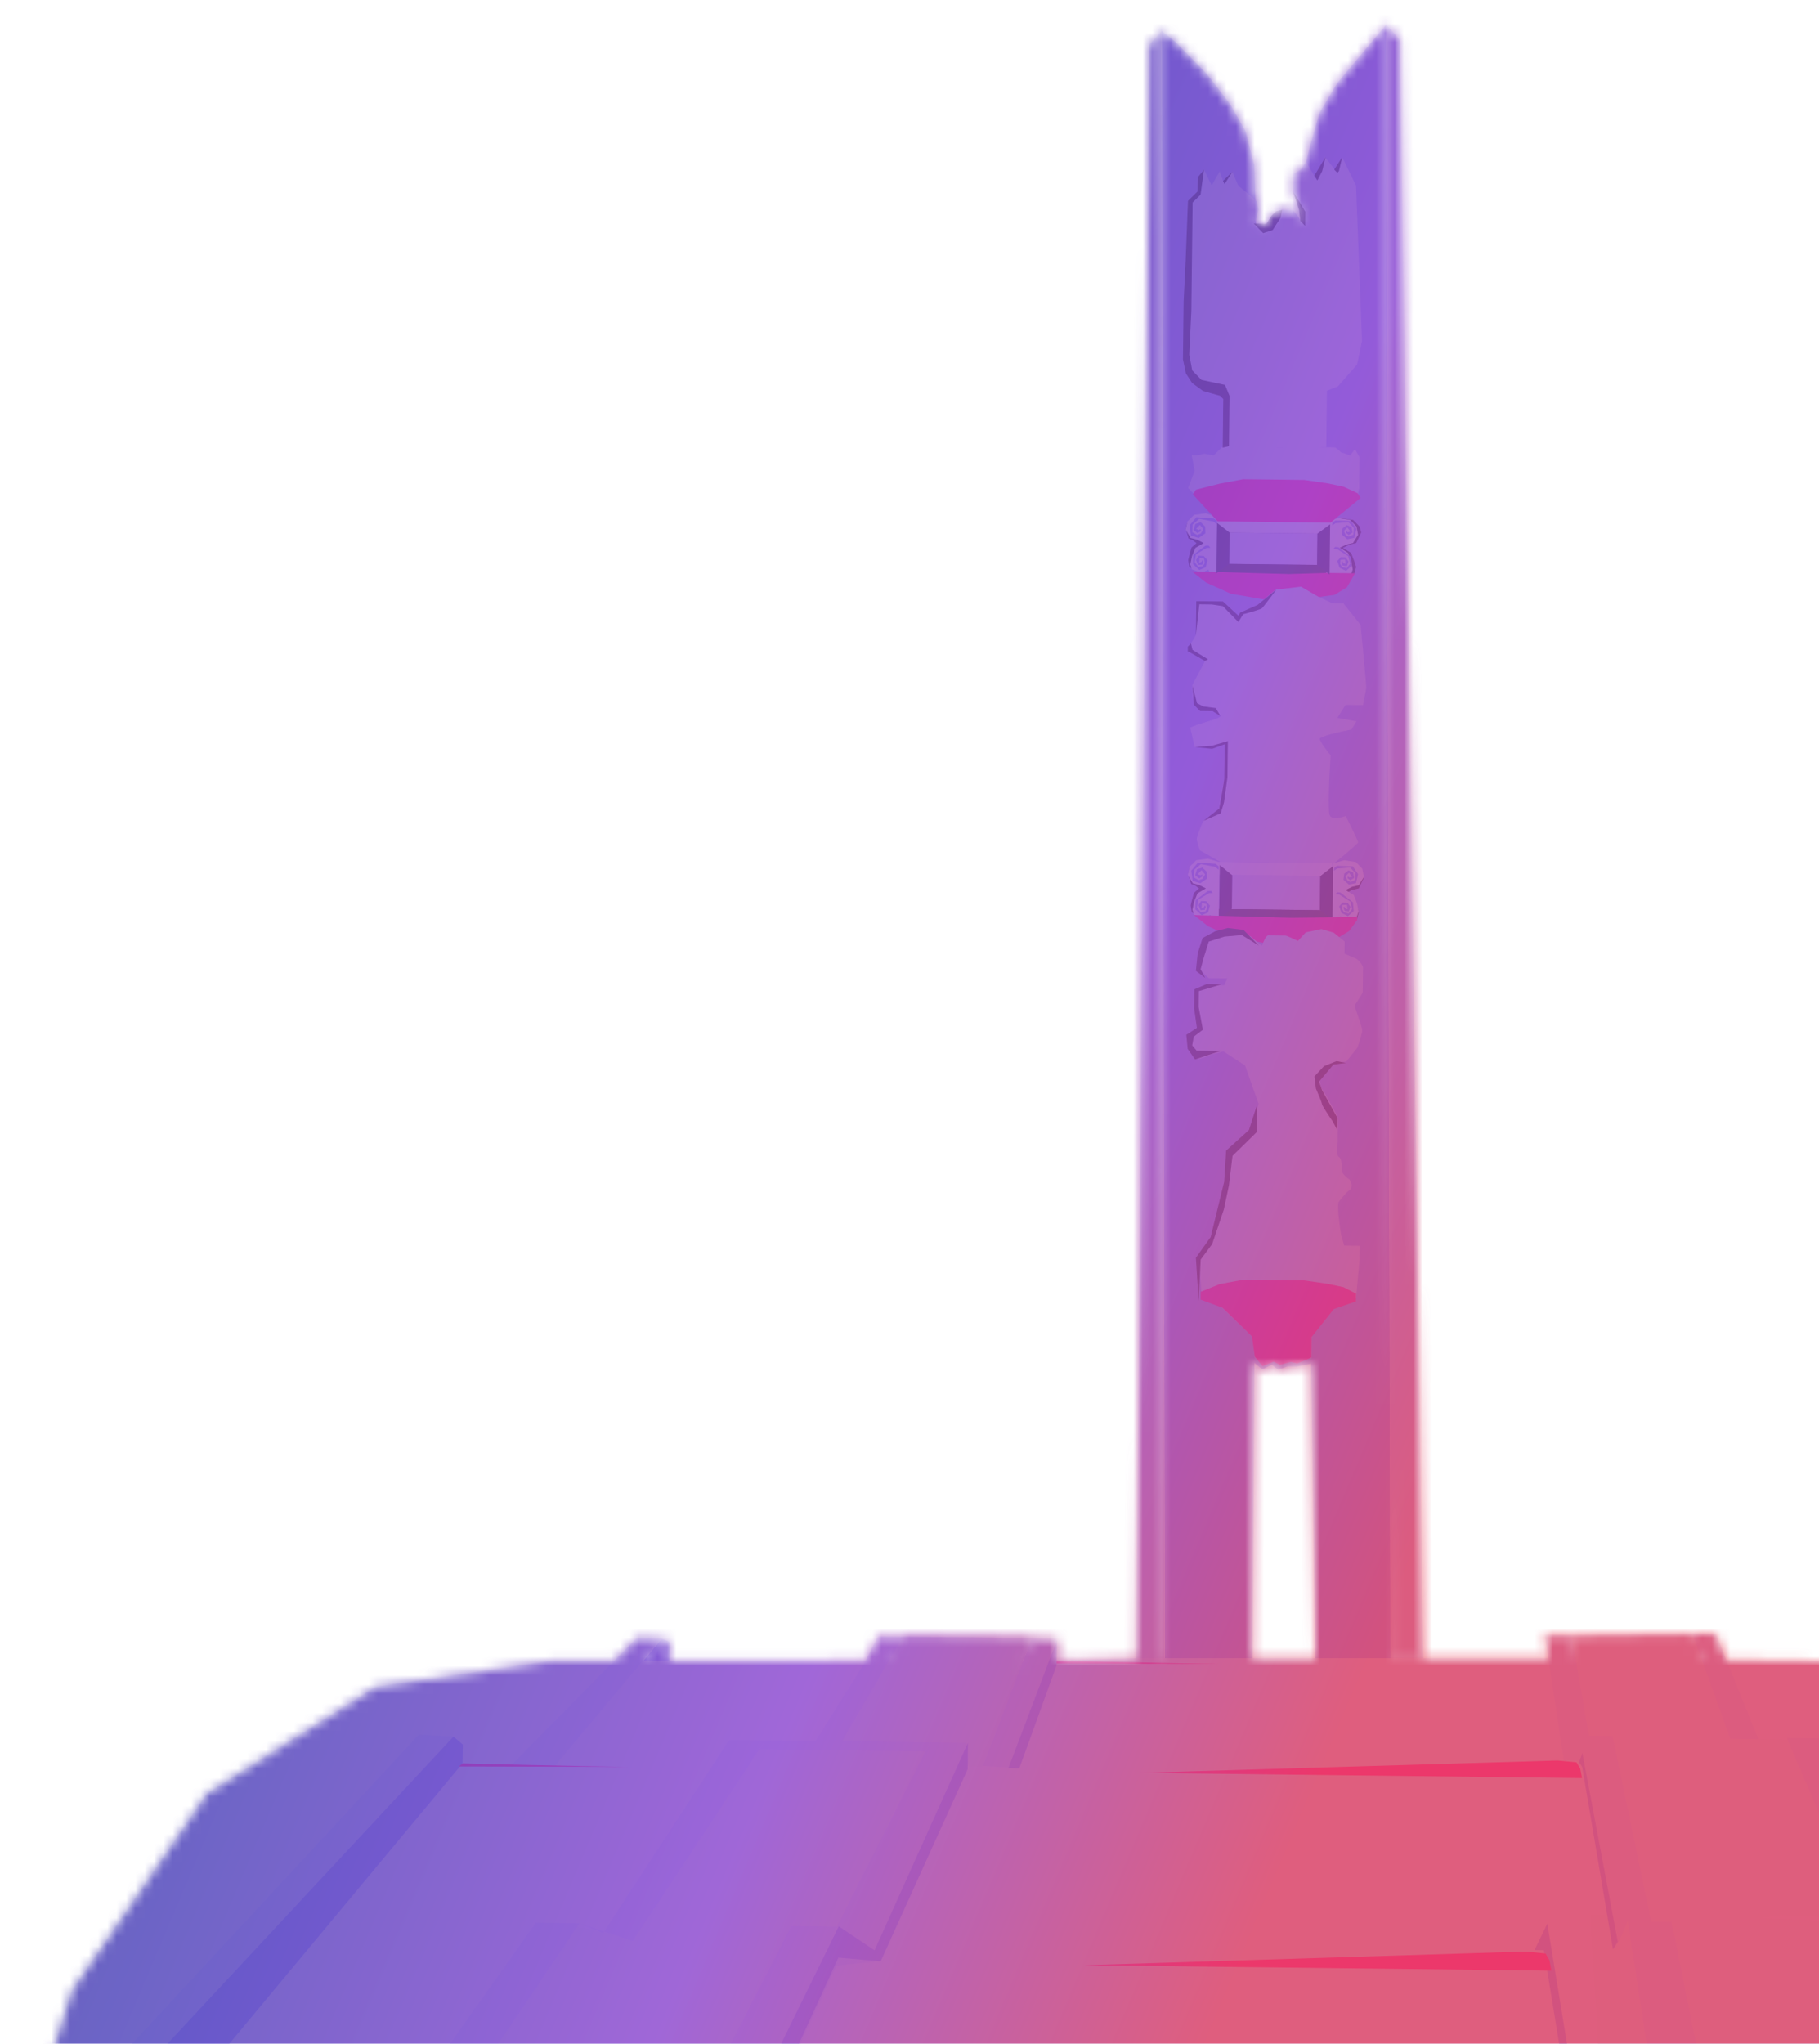 <svg xmlns="http://www.w3.org/2000/svg" width="195" height="219" fill="none" viewBox="0 0 195 219"><mask id="a" width="294" height="261" x="0" y="2" maskUnits="userSpaceOnUse" style="mask-type:alpha"><path fill="#4C51BE" d="m71.772 175.928-.837-.347-11.088 13.324 1.178.014c.134.001 6.194-7.215 9.208-10.823l1.513.017.026-2.185Z"/><path stroke="#000" stroke-width="1.727" d="m132.018 57.252 9.035.106-.035 2.982-9.035-.106zM132.256 94.592l9.035.106-.046 3.99-9.036-.105z"/><path stroke="#000" stroke-width="1.727" d="m131.553 93.905 10.38.122-.066 5.671-10.38-.121z"/><path stroke="#000" stroke-width=".863" d="m132.501 95.175 8.553.1-.037 3.173-8.553-.1z"/><path fill="#4C51BE" d="m124.861 178.233-.302-174.904 1.499 1.195 3.324 3.402 2.485 3.225 1.648 2.878.965 3.711.121 4.038.105 5.383 4.544-.283.54-3.021.067-5.717.532-2.348 1.052-3.688 1.888-3.173 5.287-6.329.464 175.41-8.077.41-.462-32.295-1.517.319-1.009-.012-1.013.325-.666-.513-1.015.493-.833-.683-.211 32.287-9.416-.11Z"/><path fill="#3D4198" d="m130.483 55.699 12.107.142-.07 6.054-12.108-.142z"/><path fill="#9297F9" d="m131.818 57.066 9.416.11-.04 3.363-9.415-.11zM132.114 93.727l9.416.11-.043 3.7-9.416-.11z"/><path fill="#9297F9" d="m132.114 93.727 9.416.11-.043 3.7-9.416-.11z"/><path fill="#C8CAFD" d="m130.473 57.047 12.107.142.016-1.345-12.107-.142zM130.7 93.71l12.107.143.016-1.345-12.107-.142z"/><path fill="#C8CAFD" d="m130.7 93.71 12.107.143.016-1.345-12.107-.142z"/><path fill="#171838" d="m130.453 60.406 12.107.142-.016 1.345-12.107-.142z"/><path fill="#262863" d="m128.406 55.335.739.327-.067 5.735-.319-.004-.205-.64-.214.157-.214.157-.317-.163-.317-.163-.113-.726.128-.548.222-.794.537-.472-.421-.323-.423-.165-.307-1.03.113-.565.432-.632.746-.151ZM143.822 55.518l-1.243.34-.075 6.372.531.006.362-.704.352.181.352.182.533-.171.533-.17.213-.804-.196-.613-.344-.89-.879-.54.713-.346.71-.169.544-1.135-.17-.63-.699-.717-1.237-.192Z"/><path fill="#C8CAFD" d="m143.486 55.51-1.243.34-.074 6.372.531.006.362-.703.352.18.352.182.533-.171.533-.17.183-.53-.167-.887-.343-.889-.879-.541.712-.346.71-.169.542-.878-.167-.887-.7-.717-1.237-.191Z"/><path fill="#787DE7" d="m144.546 59.604-1.179-.747-.401-.044.172-.213c.126.014.243.027.346.04l1.349 1.046.083.938-.621.548-.69-.34-.249-.72.363-.408.539.015.304.452-.173.487-.453-.062-.133-.348.122-.095.067.174.269.106-.072-.494-.477.035-.039.442.201.326.496.137.369-.482-.193-.793ZM144.562 55.952l-1.38.108-.358.237.031-.323.309-.204 1.682.06.566.84-.227.957-.757.157-.589-.516.086-.644.458-.361.493.22.114.586-.411.257-.296-.24.052-.176.148.12.281-.087-.322-.422-.38.367.203.45.34.17.486-.214.053-.718-.582-.624Z"/><path fill="#C8CAFD" d="m129.254 55.009 1.235.368-.075 6.372-.531-.006-.346-.712-.356.173-.356.173-.529-.184-.529-.183-.171-.533.188-.883.364-.88.891-.521-.704-.362-.705-.186-.521-.891.187-.883.717-.7 1.241-.162Z"/><path fill="#171838" d="m130.68 97.406 12.107.142-.016 1.345-12.107-.142z"/><path fill="#171838" d="m130.68 97.406 12.107.142-.016 1.345-12.107-.142z"/><path fill="#D8459E" d="m144.403 62.927.858-1.503-3.026-.036-4.038.121-10.423-.29 1.499 1.195 2.677 1.208 5.203.902 5.895-.772 1.355-.825Z"/><path fill="#9297F9" d="M130.976 64.516c.448.355 1.41 1.172 1.676 1.596l.345-.522 1.703-.68 2.054-1.727 2.716-.319 1.852 1.073 1.517.718 1.186.014 1.837 2.298c.202 2.104.603 6.382.6 6.663-.003.28-.242 1.398-.361 1.922l-1.865-.022-.863 1.391 2.029.374-.519.87c-1.132.22-3.398.73-3.401 1.01-.004.28.775 1.294 1.165 1.766-.136 1.983-.342 6.055-.076 6.479.267.423 1.241.19 1.695.02.442.88 1.325 2.677 1.323 2.817-.002.176-2.569 2.247-2.569 2.247l-12.202-.143-2.189-1.252c-.109-.293-.327-.95-.324-1.23.003-.28.468-1.395.7-1.918.569-.343 1.709-1.1 1.712-1.38.004-.351.367-2.448.543-2.972.14-.418.203-2.858.217-4.025l-1.532.507-1.864-.022-.484-2.107.852-.34c.793-.225 2.381-.708 2.383-.848.002-.14-.333-.53-.501-.707-.62-.065-1.929-.267-2.196-.55-.268-.284-.321-1.522-.315-2.106l1.387-2.611c-.562-.299-1.718-.93-1.852-1.072-.167-.178.866-1.567.868-1.742l.041-3.502 2.712.032Z"/><path fill="#262863" d="m144.109 92.522-1.243.34-.075 6.372.531.006.362-.704.352.181.352.181.533-.17.533-.171.213-.803-.196-.613-.344-.89-.878-.54.712-.346.71-.169.544-1.135-.169-.63-.7-.717-1.237-.192ZM128.672 92.339l.739.327-.067 5.735-.318-.004-.205-.64-.215.157-.214.157-.317-.163-.316-.163-.114-.726.129-.548.221-.794.537-.472-.421-.323-.423-.165-.307-1.031.113-.564.432-.632.746-.151Z"/><path fill="#787DE7" d="m128.205 59.401 1.15-.688.405-.012-.19-.239-.349.011-1.304.99-.019.983.671.631.68-.299.204-.74-.398-.461-.548-.03-.28.45.211.53.457-.027.112-.356-.132-.111-.056.178-.267.089.039-.515.49.078.069.47-.182.326-.495.102-.41-.54.142-.82ZM128.56 55.592l1.527.29.371.308.003-.364-.321-.265-1.882-.14-.728.865.143 1.095.826.268.716-.502-.022-.728-.468-.459-.576.184-.195.64.429.337.358-.232-.038-.203-.179.116-.303-.13.407-.432.382.456-.278.476-.399.149-.518-.3.025-.806.72-.623Z"/><path fill="#C8CAFD" d="m144.109 92.183-1.243.339-.075 6.372.531.006.362-.704.352.181.352.182.533-.171.533-.17.184-.53-.167-.887-.344-.889-.878-.541.712-.346.71-.169.541-.879-.166-.887-.7-.716-1.237-.191ZM129.491 92.013l1.234.368-.074 6.372-.531-.006-.346-.712-.356.173-.356.173-.529-.184-.529-.183-.171-.533.188-.883.364-.88.891-.521-.704-.363-.706-.185-.52-.891.187-.883.717-.7 1.241-.162Z"/><path fill="#9297F9" d="m127.352 21.525 1.02-.997.016-1.345.685-1.001.821 1.69.858-1.503.489 1.352.856-1.336.655 1.521.833.683 1.165 1.023.159.842-.354 1.51 1.003.516.34-.332.852-1 .681-.664 1.177.014 1.159 1.527.014-1.177-.659-1.185-.328-.677-.162-.506.004-.336.017-1.514.847-.494.514-.835 1.154 2.032.346-.837.524-1.676 1.325 1.697.525-1.675 1.477 3.044.646 16.657-.534 2.516-2.046 2.33-1.183.491-.071 6.054-.504-.006-1.517.318-2.521-.197-6.556-.245.062-5.213-.669-.344-1.676-.525-.997-1.02-.66-1.017-.321-1.35.534-16.81Z"/><path fill="#AFB3FF" d="m128.069 50.456-.317-1.685.673.008.675-.16 1.007.18 1.02-.998 1.514.018s3.363.04 4.874.225l2.188-.142 1.85.022 1.513.017c.134.002.5.342.667.513l1.005.348.512-.667.494.847-.039 3.363-.178.839-.675.16-1.007-.18-.838-.178-1.171-.518-1.172-.519-1.173-.35-3.535.295-3.028.133-1.518.318-1.185.659-1.011.156-.676.329-1.163-1.191.694-1.842Z"/><path fill="#D8459E" d="m142.636 56.007 3.227-2.653-.331-.509-1.505-.69-1.678-.356-2.518-.366-2.522-.03-4.036-.047-2.528.475-2.53.643-.342.5 2.656 2.89 12.107.143Z"/><path fill="#9297F9" d="m124.531 3.328-1.362 1.498-1.366 173.706 3.034-.637-.306-174.567Z"/><path fill="#262863" d="m128.326 75.348-.483-1.856.145 2.02.664.68 1.346.016.834.515-.494-.847-1.343-.184-.669-.344Z"/><path fill="#9297F9" d="m150.087 4.297-1.493-1.7.466 175.242 3.531.042-2.504-173.584Z"/><path fill="#262863" d="m142.594 56.18-1.357.993-.04 3.363 1.334 1.025.063-5.381ZM142.901 92.836l-1.358 1.056-.042 3.573 1.333 1.088.067-5.717Z"/><path fill="#262863" d="m142.901 92.836-1.358 1.056-.042 3.573 1.333 1.088.067-5.717ZM130.413 61.418l1.357-.993.039-3.363-1.333-1.025-.063 5.38Z"/><path fill="#BDC0FA" d="m.487 236.13 7.23-22.873 14.447-21.067 18.057-11.436 18.735-2.788 36.158-.08 1.712-2.502 13.788.162-1.039 2.51 11.608-.368h52.063l53.878.738 66.668 9.54-47.979 74.598-225.657-2.648L.487 236.13Z"/><path fill="#262863" d="m130.7 98.422 1.358-1.056.041-3.574-1.332-1.087-.067 5.717Z"/><path fill="#D8459E" d="m143.275 100.588 1.355-.825.855-1.167.004-.336-7.064.085-10.424-.29 1.5 1.194 2.676 1.209 5.203.902 5.895-.772Z"/><path fill="#262863" d="m131.813 42.429-.063 5.38-.675.161.062-5.213-.333-.34-1.844-.526-1.167-.855-.66-1.016-.319-1.518c.003-.168.02-1.715.022-1.85l.051-4.371.219-4.37.244-6.388 1.02-.997.018-1.513.683-.833-.184 1.343-.184 1.343-.851.831-.075 6.39-.028 2.354-.033 2.859-.224 4.706.317 1.685.997 1.021 2.516.534.491 1.183ZM136.789 22.645l.674-.16-.178.838-.856 1.336-1.013.324-.997-1.02 1.345.015.515-.835.51-.498ZM139.929 22.686l-1.32-2.202.649 2.026.155 1.18.498.51.018-1.514ZM140.899 18.823l1.201-2.005-.355 1.51-.516 1.003-.33-.508ZM143.032 18.17l.857-1.336-.354 1.51-.17.166-.333-.34ZM131.113 19.38l1.021-.997-.857 1.335-.164-.338Z"/><path fill="#9297F9" d="M132.807 99.82c-.891.113-2.708.34-2.841.339l-.679.923-.347 1.114-.352 1.672.99.943 2.002.023-.343.741-1.668-.019-1.342.543-.022 1.862c-.004.373.315 1.68.311 2.053-.005.372-.341.554-.844.735-.503.18.474 2.241.47 2.613-.004.298 1.114-.111 1.673-.353l1.339-.357 2.319 1.518 1.454 4.115c-.233.866-.732 2.636-.867 2.783-.136.148-1.632 1.533-2.363 2.208l-.043 3.724-.688 1.669-1.056 4.644-1.352 1.474.281 4.474 1.995.693c.66.628 3.036 2.942 3.302 3.094.265.152.271 1.431.37 2.426l.928.756 1.008-.547.661.567 1.172-.359.666.194 1.341-.543.295.003.025-2.113.566-2.35 1.831-1.322 2.365-.678.382-4.093.018-1.49-1.669-.02-.321-1.121c-.156-.933-.432-2.948-.292-3.542.169-.185.678-.924 1.183-1.29.404-.294.178-.867.014-1.118-.276-.189-.827-.643-.824-.941.004-.372.015-1.303-.316-1.494-.332-.19-.154-1.119-.147-1.678l.028-2.421c.004-.298-1.196-2.373-1.796-3.374l-.158-.746 1.523-1.845 1.338-.171 1.185-1.476c.173-.495.519-1.558.523-1.856.004-.373-.806-2.431-.804-2.618.002-.186.85-1.293.852-1.48l.03-2.607c.004-.298-.436-.75-.656-.939l-1.329-.574.016-1.304-1.158-.945-1.33-.388-1.673.353-.846.921c-.387-.191-1.195-.573-1.328-.574l-1.836-.022c-.267-.003-.565.739-.68 1.11-.331-.252-1.026-.794-1.158-.945-.131-.151-.94-.446-1.328-.574Z"/><path fill="#787DE7" d="m144.74 92.956-1.38.108-.357.237.031-.323.308-.204 1.682.06.566.839-.227.957-.757.158-.589-.516.086-.644.458-.361.493.22.114.586-.41.257-.297-.24.053-.177.148.12.28-.086-.322-.422-.379.367.202.45.34.17.487-.214.052-.718-.582-.624ZM144.753 96.604l-1.179-.747-.4-.044.172-.213.345.04 1.35 1.046.082.938-.62.548-.691-.34-.248-.72.362-.408.539.015.305.452-.174.487-.452-.062-.134-.349.123-.094.067.174.269.106-.072-.494-.478.035-.038.442.201.326.495.137.369-.482-.193-.793ZM128.462 96.397l1.15-.687.405-.013-.19-.239-.35.011-1.303.99-.019.983.671.631.68-.299.204-.74-.398-.46-.549-.03-.279.45.211.529.457-.027.112-.356-.132-.11-.056.177-.267.09.039-.516.49.078.069.47-.182.326-.496.103-.409-.54.142-.82ZM128.737 92.596l1.527.29.372.308.002-.364-.321-.265-1.882-.14-.728.865.143 1.095.826.268.717-.502-.022-.728-.469-.459-.576.184-.195.64.429.337.358-.231-.038-.204-.179.116-.303-.13.408-.432.381.456-.278.476-.399.149-.517-.3.024-.806.72-.623Z"/><path fill="#262863" d="m133.126 100.194 1.836 1.135-1.662-1.69-1.679-.205-1.35.355-1.353.727-.524 1.664-.19 1.853 1 .754-.494-.933.352-1.295.524-1.664 1.688-.537 1.852-.164ZM129.331 105.462l1.609.019-2.422.722-.02 1.69.454 2.446-.974.739-.171.937.476.568 2.573.031-2.745.906-.791-1.136-.144-1.503 1.135-.738-.297-2.068.024-2.065 1.293-.548ZM134.751 121.283l.035-2.974-.896 2.778-2.444 2.202-.212 3.343-.363 1.483-1.088 4.448-1.581 2.212.291 4.65.225-4.458 1.229-1.659 1.252-3.702.549-2.596.382-3.156 2.621-2.571ZM142.945 114.069l1.348-.169-1.007-.197-1.352.54-1.022 1.097.153 1.297c.219.496.655 1.525.653 1.673-.001.148.77 1.304 1.156 1.863l.493.931.016-1.295-.824-1.489-.823-1.49-.326-.929 1.535-1.832Z"/><path fill="#BABEF3" d="m96.795 175.384 13.788.161-5.206 13.73-1.85-.022-4.354-1.565-9.583-.28 7.205-12.024ZM168.273 175.2l13.287-.181 4.4 11.992-5.723.437-5.543-.569-4.53-.894-1.891-10.785ZM170.491 205.164l11.602.136 13.953.5 20.539 41.107-25.438.543-12.253 1.201-6.161-5.786-2.242-37.701Z"/><path fill="#BABEF3" d="m172.824 186.18 22.608.265 6.089 19.243-10.532-.443-7.468.905-7.41.922-3.287-20.892ZM78.864 186.607l21.523.253-7.176 22.115-3.162-1.047-28.934 43.722-32.117-.377 32.648-44.855 5.871 1.246 11.347-21.057Z"/><path fill="#D8459E" d="M130.767 178.299c-5.645-.066-17.097-.369-17.75-.376l-.412.331 18.162.045ZM128.717 138.419l-.01.841 2.344.869 3.16 3.064.31 2.19.829 1.018 1.183-.49.669.344 1.181-.323.671.176 1.183-.49.338-.164.018-1.514.008-.672 2.389-2.999 2.364-.813.01-.841-1.337-.689-1.678-.356-2.518-.366-2.522-.029-4.036-.048-2.528.475-2.028.817Z"/><path fill="#262863" d="M135.297 65.171c.136-.133 1.081-1.389 1.537-2l-2.038 1.658-1.859.819-.172.334-1.664-1.533-2.859-.034-.043 3.7.376-3.36 1.345.017 1.175.181 1.662 1.702.514-.835c.619-.161 1.89-.516 2.026-.649ZM127.663 69.962l-.334-.172.006-.505.34-.332.161.675 1.669 1.028-.338.165-1.504-.859ZM129.944 79.905l-1.852.147 1.848.19 1.351-.49-.044 3.7c-.001.135-.362 2.182-.542 3.189l-1.697 1.325 1.86-.819.35-1.173.368-2.686.045-3.868-1.687.485Z"/><path fill="#9297F9" fill-rule="evenodd" d="m64.754 206.97 13.424-20.536 3.868.045-.661 1.002-13.55 20.526-3.081-1.037Zm-2.615-.88 2.615.88-.104.159-2.51-1.039Zm37.055-18.4-9.478 18.724-4.876-.057-21.512 41.79-28.914-1.012 27.725-41.045-4.708-.055-29.583 41.696-.073 6.222 41.355 1.326 20.537-44.661 4.714-.45 9.16-21.082.336.024-.308-2.378-3.867-.045-.508 1.003Zm6.196 1.527 3.865.273 3.999-11.221.032-2.691-2.691-.031-5.205 13.67Zm-17.963-2.674 2.858.033 6.522-11.191-2.69-.031-1.55 3.008-2.57 4.091-2.57 4.09Z" clip-rule="evenodd"/><path fill="#9297F9" fill-rule="evenodd" d="m99.702 186.687-9.417-.111-2.858-.033-5.381-.064-.661 1.002 17.809.209.508-1.003Z" clip-rule="evenodd"/><path fill="#4C51BE" d="m113.272 178.433.031-2.69-5.206 13.729 1.177.014 3.998-11.053ZM103.735 189.587l.033-2.858-10.015 22.249-3.838-2.568-20.675 42.137-.075 6.39 20.71-45.164 4.537.39 9.323-20.576Z"/><path fill="#9297F9" d="m59.48 189.238 11.428-13.656-2.69-.032-13.446 13.633 4.708.055ZM48.596 186.078c-1.177-.07-3.563-.21-3.698-.212L.488 233.722h4.21l43.897-47.644Z"/><path fill="#4C51BE" d="m49.612 186.933-1-.852L5.91 231.918l8.425-.602 35.254-42.365.024-2.018Z"/><path fill="#9297F9" d="m165.604 175.164 2.859.034 1.891 10.785 2.522.03 4.139 19.893 2.186.025 8.263 41.132 36.166-.753-19.032-40.585-.673-.008-4.035-.047-8.349-19.438-3.029.132-3.026-.035-4.072-11.315 2.522.029 4.576 11.321 3.029-.132 3.699.043 8.685 19.442.673.008 4.708.055 20.878 40.943-49.126 1.61-6.565-42.457c-.404 1.005-1.246 2.979-1.379 2.843-.133-.136-2.477-13.427-3.632-20.055l-1.85-.022-2.028-13.478Z"/><path fill="#4C51BE" d="m165.876 206.125-1.379 2.843 1.009.012 7.53 46.168-.255-6.899-6.905-42.124ZM169.632 187.828l-.349 1.005.331.509 3.302 19.546.514-.835-3.798-20.225Z"/><path fill="#D8459E" d="m169.595 190.529-47.567-.558 44.934-1.323 2.04.192.4.678.193 1.011ZM166.312 211.168l-50.109-.588 47.337-1.462 2.148.208.422.739.202 1.103ZM67.359 189.33c-5.646-.066-17.098-.368-17.75-.376l-.413.332 18.163.044Z"/></mask><g mask="url(#a)"><path fill="#7F84FF" d="m71.772 175.928-.837-.347-11.088 13.324 1.178.014c.134.001 6.194-7.215 9.208-10.823l1.513.017.026-2.185Z"/><path fill="#13144B" stroke="#13144B" stroke-width="1.727" d="m132.018 57.252 9.035.106-.035 2.982-9.035-.106zM132.256 94.592l9.035.106-.046 3.99-9.036-.105z"/><path fill="#13144B" stroke="#13144B" stroke-width="1.727" d="m131.553 93.905 10.38.122-.066 5.671-10.38-.121z"/><path fill="#13144B" stroke="#13144B" stroke-width=".863" d="m132.501 95.175 8.553.1-.037 3.173-8.553-.1z"/><path fill="#7F84FF" d="m124.861 178.233-.302-174.904 1.499 1.195 3.324 3.402 2.485 3.225 1.648 2.878.965 3.711.121 4.038.105 5.383 4.544-.283.54-3.021.067-5.717.532-2.348 1.052-3.688 1.888-3.173 5.287-6.329.464 175.41-8.077.41-.462-32.295-1.517.319-1.009-.012-1.013.325-.666-.513-1.015.493-.833-.683-.211 32.287-9.416-.11Z"/><path fill="#3D4198" d="m130.483 55.699 12.107.142-.07 6.054-12.108-.142z"/><path fill="#B1B5FF" d="m131.818 57.066 9.416.11-.04 3.363-9.415-.11zM132.114 93.727l9.416.11-.043 3.7-9.416-.11z"/><path fill="#B1B5FF" d="m132.114 93.727 9.416.11-.043 3.7-9.416-.11z"/><path fill="#C8CAFD" d="m130.473 57.047 12.107.142.016-1.345-12.107-.142zM130.7 93.71l12.107.143.016-1.345-12.107-.142z"/><path fill="#C8CAFD" d="m130.7 93.71 12.107.143.016-1.345-12.107-.142z"/><path fill="#171838" d="m130.453 60.406 12.107.142-.016 1.345-12.107-.142z"/><path fill="#13144B" d="m128.406 55.335.739.327-.067 5.735-.319-.004-.205-.64-.214.157-.214.157-.317-.163-.317-.163-.113-.726.128-.548.222-.794.537-.472-.421-.323-.423-.165-.307-1.03.113-.565.432-.632.746-.151ZM143.822 55.518l-1.243.34-.075 6.372.531.006.362-.704.352.181.352.182.533-.171.533-.17.213-.804-.196-.613-.344-.89-.879-.54.713-.346.71-.169.544-1.135-.17-.63-.699-.717-1.237-.192Z"/><path fill="#C8CAFD" d="m143.486 55.51-1.243.34-.074 6.372.531.006.362-.703.352.18.352.182.533-.171.533-.17.183-.53-.167-.887-.343-.889-.879-.541.712-.346.71-.169.542-.878-.167-.887-.7-.717-1.237-.191Z"/><path fill="#6D73FF" d="m144.546 59.604-1.179-.747-.401-.044.172-.213c.126.014.243.027.346.04l1.349 1.046.083.938-.621.548-.69-.34-.249-.72.363-.408.539.015.304.452-.173.487-.453-.062-.133-.348.122-.095.067.174.269.106-.072-.494-.477.035-.039.442.201.326.496.137.369-.482-.193-.793ZM144.562 55.952l-1.38.108-.358.237.031-.323.309-.204 1.682.06.566.84-.227.957-.757.157-.589-.516.086-.644.458-.361.493.22.114.586-.411.257-.296-.24.052-.176.148.12.281-.087-.322-.422-.38.367.203.45.34.17.486-.214.053-.718-.582-.624Z"/><path fill="#C8CAFD" d="m129.254 55.009 1.235.368-.075 6.372-.531-.006-.346-.712-.356.173-.356.173-.529-.184-.529-.183-.171-.533.188-.883.364-.88.891-.521-.704-.362-.705-.186-.521-.891.187-.883.717-.7 1.241-.162Z"/><path fill="#171838" d="m130.68 97.406 12.107.142-.016 1.345-12.107-.142z"/><path fill="#171838" d="m130.68 97.406 12.107.142-.016 1.345-12.107-.142z"/><path fill="#FF009A" d="m144.403 62.927.858-1.503-3.026-.036-4.038.121-10.423-.29 1.499 1.195 2.677 1.208 5.203.902 5.895-.772 1.355-.825Z"/><path fill="#B1B5FF" d="M130.976 64.516c.448.355 1.41 1.172 1.676 1.596l.345-.522 1.703-.68 2.054-1.727 2.716-.319 1.852 1.073 1.517.718 1.186.014 1.837 2.298c.202 2.104.603 6.382.6 6.663-.003.28-.242 1.398-.361 1.922l-1.865-.022-.863 1.391 2.029.374-.519.87c-1.132.22-3.398.73-3.401 1.01-.004.28.775 1.294 1.165 1.766-.136 1.983-.342 6.055-.076 6.479.267.423 1.241.19 1.695.02.442.88 1.325 2.677 1.323 2.817-.002.176-2.569 2.247-2.569 2.247l-12.202-.143-2.189-1.252c-.109-.293-.327-.95-.324-1.23.003-.28.468-1.395.7-1.918.569-.343 1.709-1.1 1.712-1.38.004-.351.367-2.448.543-2.972.14-.418.203-2.858.217-4.025l-1.532.507-1.864-.022-.484-2.107.852-.34c.793-.225 2.381-.708 2.383-.848.002-.14-.333-.53-.501-.707-.62-.065-1.929-.267-2.196-.55-.268-.284-.321-1.522-.315-2.106l1.387-2.611c-.562-.299-1.718-.93-1.852-1.072-.167-.178.866-1.567.868-1.742l.041-3.502 2.712.032Z"/><path fill="#13144B" d="m144.109 92.522-1.243.34-.075 6.372.531.006.362-.704.352.181.352.181.533-.17.533-.171.213-.803-.196-.613-.344-.89-.878-.54.712-.346.71-.169.544-1.135-.169-.63-.7-.717-1.237-.192ZM128.672 92.339l.739.327-.067 5.735-.318-.004-.205-.64-.215.157-.214.157-.317-.163-.316-.163-.114-.726.129-.548.221-.794.537-.472-.421-.323-.423-.165-.307-1.031.113-.564.432-.632.746-.151Z"/><path fill="#6D73FF" d="m128.205 59.401 1.15-.688.405-.012-.19-.239-.349.011-1.304.99-.019.983.671.631.68-.299.204-.74-.398-.461-.548-.03-.28.45.211.53.457-.027.112-.356-.132-.111-.056.178-.267.089.039-.515.49.078.069.47-.182.326-.495.102-.41-.54.142-.82ZM128.56 55.592l1.527.29.371.308.003-.364-.321-.265-1.882-.14-.728.865.143 1.095.826.268.716-.502-.022-.728-.468-.459-.576.184-.195.64.429.337.358-.232-.038-.203-.179.116-.303-.13.407-.432.382.456-.278.476-.399.149-.518-.3.025-.806.72-.623Z"/><path fill="#C8CAFD" d="m144.109 92.183-1.243.339-.075 6.372.531.006.362-.704.352.181.352.182.533-.171.533-.17.184-.53-.167-.887-.344-.889-.878-.541.712-.346.71-.169.541-.879-.166-.887-.7-.716-1.237-.191ZM129.491 92.013l1.234.368-.074 6.372-.531-.006-.346-.712-.356.173-.356.173-.529-.184-.529-.183-.171-.533.188-.883.364-.88.891-.521-.704-.363-.706-.185-.52-.891.187-.883.717-.7 1.241-.162Z"/><path fill="#B1B5FF" d="m127.352 21.525 1.02-.997.016-1.345.685-1.001.821 1.69.858-1.503.489 1.352.856-1.336.655 1.521.833.683 1.165 1.023.159.842-.354 1.51 1.003.516.34-.332.852-1 .681-.664 1.177.014 1.159 1.527.014-1.177-.659-1.185-.328-.677-.162-.506.004-.336.017-1.514.847-.494.514-.835 1.154 2.032.346-.837.524-1.676 1.325 1.697.525-1.675 1.477 3.044.646 16.657-.534 2.516-2.046 2.33-1.183.491-.071 6.054-.504-.006-1.517.318-2.521-.197-6.556-.245.062-5.213-.669-.344-1.676-.525-.997-1.02-.66-1.017-.321-1.35.534-16.81Z"/><path fill="#AFB3FF" d="m128.069 50.456-.317-1.685.673.008.675-.16 1.007.18 1.02-.998 1.514.018s3.363.04 4.874.225l2.188-.142 1.85.022 1.513.017c.134.002.5.342.667.513l1.005.348.512-.667.494.847-.039 3.363-.178.839-.675.16-1.007-.18-.838-.178-1.171-.518-1.172-.519-1.173-.35-3.535.295-3.028.133-1.518.318-1.185.659-1.011.156-.676.329-1.163-1.191.694-1.842Z"/><path fill="#FF009A" d="m142.636 56.007 3.227-2.653-.331-.509-1.505-.69-1.678-.356-2.518-.366-2.522-.03-4.036-.047-2.528.475-2.53.643-.342.5 2.656 2.89 12.107.143Z"/><path fill="#B1B5FF" d="m124.531 3.328-1.362 1.498-1.366 173.706 3.034-.637-.306-174.567Z"/><path fill="#13144B" d="m128.326 75.348-.483-1.856.145 2.02.664.68 1.346.016.834.515-.494-.847-1.343-.184-.669-.344Z"/><path fill="#B1B5FF" d="m150.087 4.297-1.493-1.7.466 175.242 3.531.042-2.504-173.584Z"/><path fill="#13144B" d="m142.594 56.18-1.357.993-.04 3.363 1.334 1.025.063-5.381ZM142.901 92.836l-1.358 1.056-.042 3.573 1.333 1.088.067-5.717Z"/><path fill="#13144B" d="m142.901 92.836-1.358 1.056-.042 3.573 1.333 1.088.067-5.717ZM130.413 61.418l1.357-.993.039-3.363-1.333-1.025-.063 5.38Z"/><path fill="#BDC0FA" d="m.487 236.13 7.23-22.873 14.447-21.067 18.057-11.436 18.735-2.788 36.158-.08 1.712-2.502 13.788.162-1.039 2.51 11.608-.368h52.063l53.878.738 66.668 9.54-47.979 74.598-225.657-2.648L.487 236.13Z"/><path fill="#13144B" d="m130.7 98.422 1.358-1.056.041-3.574-1.332-1.087-.067 5.717Z"/><path fill="#FF009A" d="m143.275 100.588 1.355-.825.855-1.167.004-.336-7.064.085-10.424-.29 1.5 1.194 2.676 1.209 5.203.902 5.895-.772Z"/><path fill="#13144B" d="m131.813 42.429-.063 5.38-.675.161.062-5.213-.333-.34-1.844-.526-1.167-.855-.66-1.016-.319-1.518c.003-.168.02-1.715.022-1.85l.051-4.371.219-4.37.244-6.388 1.02-.997.018-1.513.683-.833-.184 1.343-.184 1.343-.851.831-.075 6.39-.028 2.354-.033 2.859-.224 4.706.317 1.685.997 1.021 2.516.534.491 1.183ZM136.789 22.645l.674-.16-.178.838-.856 1.336-1.013.324-.997-1.02 1.345.015.515-.835.51-.498ZM139.929 22.686l-1.32-2.202.649 2.026.155 1.18.498.51.018-1.514ZM140.899 18.823l1.201-2.005-.355 1.51-.516 1.003-.33-.508ZM143.032 18.17l.857-1.336-.354 1.51-.17.166-.333-.34ZM131.113 19.38l1.021-.997-.857 1.335-.164-.338Z"/><path fill="#B1B5FF" d="M132.807 99.82c-.891.113-2.708.34-2.841.339l-.679.923-.347 1.114-.352 1.672.99.943 2.002.023-.343.741-1.668-.019-1.342.543-.022 1.862c-.004.373.315 1.68.311 2.053-.005.372-.341.554-.844.735-.503.18.474 2.241.47 2.613-.004.298 1.114-.111 1.673-.353l1.339-.357 2.319 1.518 1.454 4.115c-.233.866-.732 2.636-.867 2.783-.136.148-1.632 1.533-2.363 2.208l-.043 3.724-.688 1.669-1.056 4.644-1.352 1.474.281 4.474 1.995.693c.66.628 3.036 2.942 3.302 3.094.265.152.271 1.431.37 2.426l.928.756 1.008-.547.661.567 1.172-.359.666.194 1.341-.543.295.003.025-2.113.566-2.35 1.831-1.322 2.365-.678.382-4.093.018-1.49-1.669-.02-.321-1.121c-.156-.933-.432-2.948-.292-3.542.169-.185.678-.924 1.183-1.29.404-.294.178-.867.014-1.118-.276-.189-.827-.643-.824-.941.004-.372.015-1.303-.316-1.494-.332-.19-.154-1.119-.147-1.678l.028-2.421c.004-.298-1.196-2.373-1.796-3.374l-.158-.746 1.523-1.845 1.338-.171 1.185-1.476c.173-.495.519-1.558.523-1.856.004-.373-.806-2.431-.804-2.618.002-.186.85-1.293.852-1.48l.03-2.607c.004-.298-.436-.75-.656-.939l-1.329-.574.016-1.304-1.158-.945-1.33-.388-1.673.353-.846.921c-.387-.191-1.195-.573-1.328-.574l-1.836-.022c-.267-.003-.565.739-.68 1.11-.331-.252-1.026-.794-1.158-.945-.131-.151-.94-.446-1.328-.574Z"/><path fill="#6D73FF" d="m144.74 92.956-1.38.108-.357.237.031-.323.308-.204 1.682.06.566.839-.227.957-.757.158-.589-.516.086-.644.458-.361.493.22.114.586-.41.257-.297-.24.053-.177.148.12.28-.086-.322-.422-.379.367.202.45.34.17.487-.214.052-.718-.582-.624ZM144.753 96.604l-1.179-.747-.4-.044.172-.213.345.04 1.35 1.046.082.938-.62.548-.691-.34-.248-.72.362-.408.539.015.305.452-.174.487-.452-.062-.134-.349.123-.094.067.174.269.106-.072-.494-.478.035-.038.442.201.326.495.137.369-.482-.193-.793ZM128.462 96.397l1.15-.687.405-.013-.19-.239-.35.011-1.303.99-.019.983.671.631.68-.299.204-.74-.398-.46-.549-.03-.279.45.211.529.457-.027.112-.356-.132-.11-.056.177-.267.09.039-.516.49.078.069.47-.182.326-.496.103-.409-.54.142-.82ZM128.737 92.596l1.527.29.372.308.002-.364-.321-.265-1.882-.14-.728.865.143 1.095.826.268.717-.502-.022-.728-.469-.459-.576.184-.195.64.429.337.358-.231-.038-.204-.179.116-.303-.13.408-.432.381.456-.278.476-.399.149-.517-.3.024-.806.72-.623Z"/><path fill="#13144B" d="m133.126 100.194 1.836 1.135-1.662-1.69-1.679-.205-1.35.355-1.353.727-.524 1.664-.19 1.853 1 .754-.494-.933.352-1.295.524-1.664 1.688-.537 1.852-.164ZM129.331 105.462l1.609.019-2.422.722-.02 1.69.454 2.446-.974.739-.171.937.476.568 2.573.031-2.745.906-.791-1.136-.144-1.503 1.135-.738-.297-2.068.024-2.065 1.293-.548ZM134.751 121.283l.035-2.974-.896 2.778-2.444 2.202-.212 3.343-.363 1.483-1.088 4.448-1.581 2.212.291 4.65.225-4.458 1.229-1.659 1.252-3.702.549-2.596.382-3.156 2.621-2.571ZM142.945 114.069l1.348-.169-1.007-.197-1.352.54-1.022 1.097.153 1.297c.219.496.655 1.525.653 1.673-.001.148.77 1.304 1.156 1.863l.493.931.016-1.295-.824-1.489-.823-1.49-.326-.929 1.535-1.832Z"/><path fill="#BABEF3" d="m96.795 175.384 13.788.161-5.206 13.73-1.85-.022-4.354-1.565-9.583-.28 7.205-12.024ZM168.273 175.2l13.287-.181 4.4 11.992-5.723.437-5.543-.569-4.53-.894-1.891-10.785ZM170.491 205.164l11.602.136 13.953.5 20.539 41.107-25.438.543-12.253 1.201-6.161-5.786-2.242-37.701Z"/><path fill="#BABEF3" d="m172.824 186.18 22.608.265 6.089 19.243-10.532-.443-7.468.905-7.41.922-3.287-20.892ZM78.864 186.607l21.523.253-7.176 22.115-3.162-1.047-28.934 43.722-32.117-.377 32.648-44.855 5.871 1.246 11.347-21.057Z"/><path fill="#FF009A" d="M130.767 178.299c-5.645-.066-17.097-.369-17.75-.376l-.412.331 18.162.045ZM128.717 138.419l-.01.841 2.344.869 3.16 3.064.31 2.19.829 1.018 1.183-.49.669.344 1.181-.323.671.176 1.183-.49.338-.164.018-1.514.008-.672 2.389-2.999 2.364-.813.01-.841-1.337-.689-1.678-.356-2.518-.366-2.522-.029-4.036-.048-2.528.475-2.028.817Z"/><path fill="#13144B" d="M135.297 65.171c.136-.133 1.081-1.389 1.537-2l-2.038 1.658-1.859.819-.172.334-1.664-1.533-2.859-.034-.043 3.7.376-3.36 1.345.017 1.175.181 1.662 1.702.514-.835c.619-.161 1.89-.516 2.026-.649ZM127.663 69.962l-.334-.172.006-.505.34-.332.161.675 1.669 1.028-.338.165-1.504-.859ZM129.944 79.905l-1.852.147 1.848.19 1.351-.49-.044 3.7c-.001.135-.362 2.182-.542 3.189l-1.697 1.325 1.86-.819.35-1.173.368-2.686.045-3.868-1.687.485Z"/><path fill="#B1B5FF" fill-rule="evenodd" d="m64.754 206.97 13.424-20.536 3.868.045-.661 1.002-13.55 20.526-3.081-1.037Zm-2.615-.88 2.615.88-.104.159-2.51-1.039Zm37.055-18.4-9.478 18.724-4.876-.057-21.512 41.79-28.914-1.012 27.725-41.045-4.708-.055-29.583 41.696-.073 6.222 41.355 1.326 20.537-44.661 4.714-.45 9.16-21.082.336.024-.308-2.378-3.867-.045-.508 1.003Zm6.196 1.527 3.865.273 3.999-11.221.032-2.691-2.691-.031-5.205 13.67Zm-17.963-2.674 2.858.033 6.522-11.191-2.69-.031-1.55 3.008-2.57 4.091-2.57 4.09Z" clip-rule="evenodd"/><path fill="#B1B5FF" fill-rule="evenodd" d="m99.702 186.687-9.417-.111-2.858-.033-5.381-.064-.661 1.002 17.809.209.508-1.003Z" clip-rule="evenodd"/><path fill="#7F84FF" d="m113.272 178.433.031-2.69-5.206 13.729 1.177.014 3.998-11.053ZM103.735 189.587l.033-2.858-10.015 22.249-3.838-2.568-20.675 42.137-.075 6.39 20.71-45.164 4.537.39 9.323-20.576Z"/><path fill="#B1B5FF" d="m59.48 189.238 11.428-13.656-2.69-.032-13.446 13.633 4.708.055ZM48.596 186.078c-1.177-.07-3.563-.21-3.698-.212L.488 233.722h4.21l43.897-47.644Z"/><path fill="#7F84FF" d="m49.612 186.933-1-.852L5.91 231.918l8.425-.602 35.254-42.365.024-2.018Z"/><path fill="#B1B5FF" d="m165.604 175.164 2.859.034 1.891 10.785 2.522.03 4.139 19.893 2.186.025 8.263 41.132 36.166-.753-19.032-40.585-.673-.008-4.035-.047-8.349-19.438-3.029.132-3.026-.035-4.072-11.315 2.522.029 4.576 11.321 3.029-.132 3.699.043 8.685 19.442.673.008 4.708.055 20.878 40.943-49.126 1.61-6.565-42.457c-.404 1.005-1.246 2.979-1.379 2.843-.133-.136-2.477-13.427-3.632-20.055l-1.85-.022-2.028-13.478Z"/><path fill="#7F84FF" d="m165.876 206.125-1.379 2.843 1.009.012 7.53 46.168-.255-6.899-6.905-42.124ZM169.632 187.828l-.349 1.005.331.509 3.302 19.546.514-.835-3.798-20.225Z"/><path fill="#FF009A" d="m169.595 190.529-47.567-.558 44.934-1.323 2.04.192.4.678.193 1.011ZM166.312 211.168l-50.109-.588 47.337-1.462 2.148.208.422.739.202 1.103ZM67.359 189.33c-5.646-.066-17.098-.368-17.75-.376l-.413.332 18.163.044Z"/><path fill="url(#b)" d="M-19.226-18.516h216.398v254.243H-19.226z" opacity=".8" style="mix-blend-mode:hard-light"/></g><defs><linearGradient id="b" x1="149.737" x2="-29.561" y1="170.83" y2="94.861" gradientUnits="userSpaceOnUse"><stop stop-color="#E7465F"/><stop offset=".281" stop-color="#9951D0"/><stop offset=".563" stop-color="#584EB9"/><stop offset="1" stop-color="#292A67"/></linearGradient></defs></svg>
